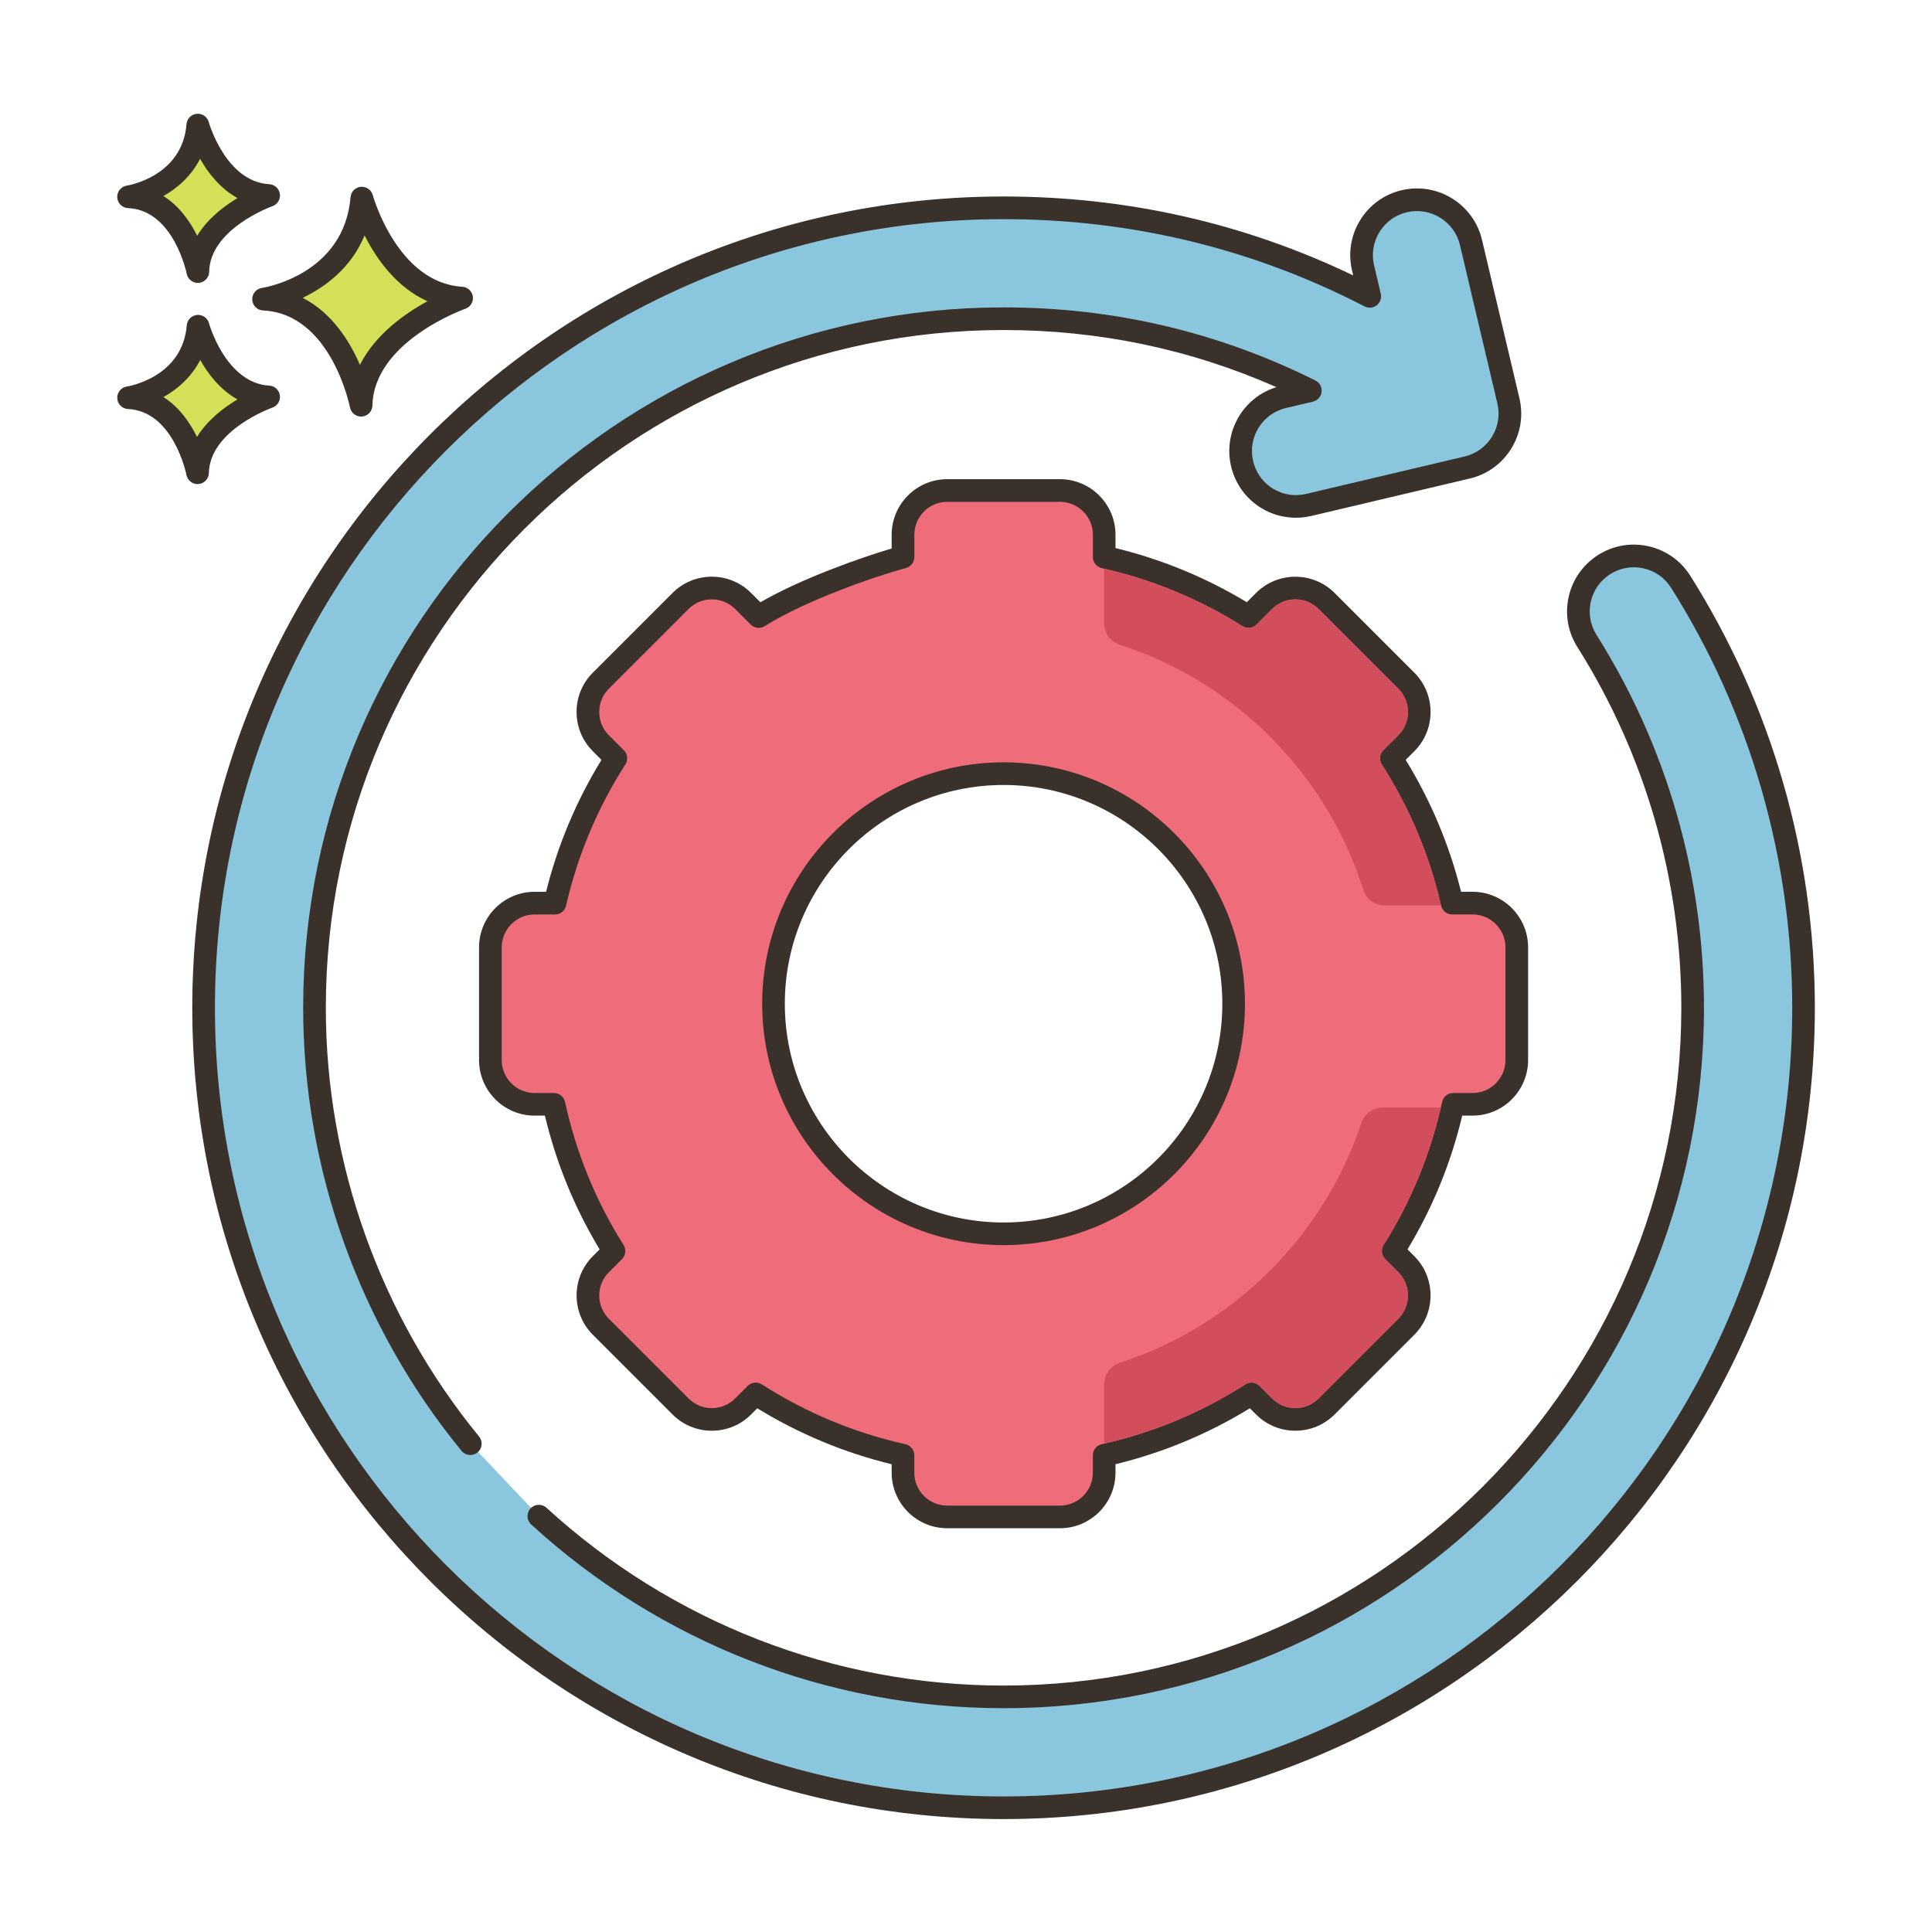 <?xml version="1.0" encoding="utf-8"?>
<!-- Generator: Adobe Illustrator 22.0.0, SVG Export Plug-In . SVG Version: 6.00 Build 0)  -->
<svg version="1.1" id="Layer_1" xmlns="http://www.w3.org/2000/svg" xmlns:xlink="http://www.w3.org/1999/xlink" x="0px" y="0px"
	 viewBox="0 0 256 256" style="enable-background:new 0 0 256 256;" xml:space="preserve">
<style type="text/css">
	.st0{fill:#3A312A;}
	.st1{fill:#F16C7A;}
	.st2{fill:#D7E057;}
	.st3{fill:#F8E4C8;}
	.st4{fill:#89C4DB;}
	.st5{fill-rule:evenodd;clip-rule:evenodd;fill:#F8E4C8;}
	.st6{fill:#87796F;}
	.st7{fill:#D4DB56;}
	.st8{fill:#F59689;}
	.st9{fill:#6CA6BE;}
	.st10{fill:#695B51;}
	.st11{fill:#F7E3C7;}
	.st12{fill:#8AC6DD;}
	.st13{fill:#6CA8BF;}
	.st14{fill:#D6DF58;}
	.st15{fill:#FAE6CA;}
	.st16{fill:#EF6D7A;}
	.st17{fill:#DDC9AC;}
	.st18{fill:#D24E5C;}
	.st19{fill:#6A5C52;}
	.st20{fill:#B9C239;}
	.st21{fill:#FCE8CB;}
	.st22{fill:#DECAAD;}
	.st23{fill:#D5DE58;}
	.st24{fill:#8AC5DC;}
	.st25{fill:#D34E5C;}
	.st26{fill:#ED6E7A;}
	.st27{fill:#B8C136;}
</style>
<g>
	<path class="st16" d="M195.117,119.67h-2.701c-1.583-6.921-4.343-13.394-8.06-19.196l1.988-1.987c2.29-2.29,2.29-6.003,0-8.293
		l-10.558-10.558c-2.29-2.29-6.003-2.29-8.293,0l-2.062,2.062c-5.79-3.647-12.235-6.347-19.121-7.882v-2.954
		c0-3.238-2.625-5.864-5.864-5.864h-14.931c-3.239,0-5.864,2.626-5.864,5.864v2.954c-3.649,0.983-13.331,4.235-19.121,7.882
		l-2.062-2.062c-2.29-2.29-6.003-2.29-8.293,0L79.616,90.195c-2.29,2.29-2.29,6.003,0,8.293l1.988,1.987
		c-3.717,5.802-6.477,12.274-8.061,19.196h-2.701c-3.239,0-5.864,2.625-5.864,5.864v14.931c0,3.239,2.625,5.864,5.864,5.864h2.561
		c1.523,7.007,4.249,13.563,7.953,19.443l-1.739,1.739c-2.29,2.29-2.29,6.003,0,8.293l10.558,10.558c2.29,2.29,6.003,2.29,8.293,0
		l1.664-1.664c5.891,3.774,12.476,6.56,19.518,8.13v2.308c0,3.238,2.625,5.864,5.864,5.864h14.931c3.238,0,5.864-2.625,5.864-5.864
		v-2.308c7.043-1.571,13.627-4.356,19.518-8.13l1.665,1.664c2.29,2.29,6.003,2.29,8.293,0l10.558-10.558
		c2.29-2.29,2.29-6.003,0-8.293l-1.739-1.739c3.704-5.88,6.43-12.437,7.953-19.443h2.561c3.239,0,5.864-2.625,5.864-5.864v-14.931
		C200.981,122.296,198.356,119.67,195.117,119.67z M132.98,163.486c-16.837,0-30.486-13.649-30.486-30.486
		c0-16.837,13.649-30.486,30.486-30.486c16.837,0,30.486,13.649,30.486,30.486C163.466,149.837,149.817,163.486,132.98,163.486z"/>
	<path class="st0" d="M140.445,202.501h-14.931c-4.061,0-7.364-3.303-7.364-7.364v-1.118c-6.297-1.532-12.276-4.022-17.803-7.415
		l-0.819,0.819c-1.391,1.391-3.24,2.157-5.207,2.157s-3.816-0.766-5.207-2.157l-10.558-10.558c-2.871-2.872-2.871-7.543,0-10.414
		l0.9-0.901c-3.329-5.515-5.763-11.466-7.25-17.722h-1.364c-4.06,0-7.364-3.303-7.364-7.364v-14.932
		c0-4.061,3.303-7.364,7.364-7.364h1.518c1.538-6.176,4.002-12.046,7.338-17.48l-1.142-1.142c-1.391-1.391-2.157-3.241-2.157-5.207
		c0-1.967,0.766-3.816,2.157-5.207l10.558-10.558c1.391-1.391,3.24-2.157,5.207-2.157s3.816,0.766,5.207,2.157l1.231,1.231
		c5.394-3.133,13.283-5.914,17.391-7.126v-1.82c0-4.06,3.304-7.364,7.364-7.364h14.931c4.061,0,7.364,3.303,7.364,7.364v1.764
		c6.138,1.494,11.98,3.902,17.399,7.173l1.224-1.223c2.871-2.871,7.543-2.871,10.414,0l10.558,10.558
		c2.872,2.871,2.872,7.543,0,10.414l-1.143,1.142c3.336,5.434,5.801,11.304,7.338,17.48h1.518c4.061,0,7.364,3.303,7.364,7.364
		v14.932c0,4.061-3.304,7.364-7.364,7.364h-1.364c-1.487,6.256-3.921,12.207-7.25,17.722l0.9,0.901
		c2.871,2.871,2.871,7.542,0,10.414l-10.558,10.558c-1.391,1.391-3.24,2.157-5.207,2.157c-1.967,0-3.816-0.766-5.207-2.157
		l-0.819-0.819c-5.527,3.393-11.505,5.883-17.803,7.415v1.118C147.809,199.198,144.506,202.501,140.445,202.501z M100.132,183.199
		c0.279,0,0.56,0.078,0.809,0.237c5.853,3.75,12.257,6.417,19.036,7.93c0.686,0.153,1.173,0.761,1.173,1.464v2.308
		c0,2.406,1.958,4.364,4.364,4.364h14.931c2.406,0,4.364-1.958,4.364-4.364v-2.308c0-0.703,0.488-1.311,1.173-1.464
		c6.779-1.512,13.184-4.18,19.036-7.93c0.592-0.38,1.371-0.296,1.87,0.202l1.665,1.664c0.825,0.825,1.92,1.279,3.086,1.279
		c1.165,0,2.261-0.454,3.086-1.278l10.558-10.558c1.701-1.702,1.701-4.47,0-6.172l-1.739-1.739c-0.496-0.495-0.582-1.268-0.208-1.86
		c3.682-5.846,6.291-12.226,7.756-18.963c0.15-0.69,0.76-1.182,1.466-1.182h2.561c2.406,0,4.364-1.958,4.364-4.364v-14.932
		c0-2.406-1.958-4.364-4.364-4.364h-2.701c-0.7,0-1.306-0.483-1.462-1.166c-1.523-6.658-4.168-12.957-7.861-18.721
		c-0.38-0.593-0.296-1.372,0.203-1.87l1.988-1.987c1.702-1.701,1.702-4.47,0-6.171l-10.558-10.558c-1.702-1.701-4.47-1.701-6.172,0
		l-2.062,2.062c-0.495,0.495-1.268,0.582-1.86,0.208c-5.753-3.624-12.027-6.211-18.648-7.688c-0.686-0.153-1.173-0.761-1.173-1.464
		v-2.954c0-2.406-1.958-4.364-4.364-4.364h-14.931c-2.406,0-4.364,1.958-4.364,4.364v2.954c0,0.678-0.455,1.272-1.11,1.448
		c-3.694,0.995-13.127,4.186-18.711,7.703c-0.592,0.374-1.364,0.287-1.86-0.208l-2.062-2.062c-1.702-1.701-4.47-1.701-6.172,0
		L80.677,91.255c-1.701,1.702-1.701,4.47,0,6.172l1.988,1.986c0.499,0.499,0.583,1.277,0.203,1.87
		c-3.693,5.764-6.338,12.063-7.861,18.721c-0.156,0.682-0.763,1.166-1.462,1.166h-2.702c-2.406,0-4.364,1.957-4.364,4.364v14.932
		c0,2.406,1.957,4.364,4.364,4.364h2.561c0.706,0,1.316,0.492,1.466,1.182c1.464,6.737,4.074,13.117,7.756,18.963
		c0.374,0.592,0.287,1.365-0.208,1.86l-1.739,1.739c-1.701,1.702-1.701,4.47,0,6.172l10.558,10.558
		c0.824,0.824,1.92,1.278,3.086,1.278c1.165,0,2.261-0.454,3.086-1.278l1.665-1.665C99.361,183.349,99.745,183.199,100.132,183.199z
		 M132.979,164.986c-17.637,0-31.986-14.349-31.986-31.986s14.349-31.986,31.986-31.986s31.986,14.349,31.986,31.986
		S150.617,164.986,132.979,164.986z M132.979,104.014c-15.983,0-28.986,13.003-28.986,28.986s13.003,28.986,28.986,28.986
		s28.986-13.003,28.986-28.986S148.962,104.014,132.979,104.014z"/>
	<path class="st25" d="M183.503,119.989h7.447c-1.522-6.646-4.163-12.935-7.849-18.692c-0.384-0.599-0.309-1.38,0.194-1.883
		l1.865-1.865c0.717-0.717,1.238-1.633,1.364-2.638c0.173-1.373-0.285-2.698-1.243-3.655l-10.437-10.437
		c-0.717-0.717-1.633-1.238-2.638-1.364c-1.373-0.173-2.697,0.285-3.655,1.243l-2.062,2.062c-0.5,0.5-1.275,0.577-1.874,0.2
		c-5.654-3.56-11.813-6.112-18.307-7.599v7.223c0,1.286,0.816,2.443,2.04,2.838c15.347,4.954,27.448,17.122,32.309,32.509
		C181.048,119.163,182.209,119.989,183.503,119.989z"/>
	<path class="st25" d="M183.543,166.834c-0.5-0.5-0.577-1.275-0.2-1.873c3.543-5.628,6.08-11.753,7.57-18.211h-7.681
		c-1.277,0-2.427,0.805-2.83,2.017c-5.002,15.051-16.943,26.931-32.05,31.81c-1.225,0.396-2.042,1.551-2.042,2.838v7.869
		c6.652-1.524,12.941-4.156,18.695-7.841c0.599-0.384,1.38-0.309,1.883,0.194l1.545,1.544c0.717,0.716,1.633,1.237,2.639,1.363
		c1.373,0.172,2.696-0.286,3.652-1.243l10.437-10.436c0.717-0.717,1.238-1.634,1.364-2.64c0.172-1.373-0.286-2.696-1.243-3.654
		L183.543,166.834z"/>
	<path class="st14" d="M47.946,26.248c0,0,3.408,12.659,13.222,13.246c0,0-13.1,4.525-13.321,14.202c0,0-2.579-13.572-12.925-14.059
		C34.922,39.638,46.972,37.812,47.946,26.248z"/>
	<path class="st0" d="M47.846,55.196c-0.713,0-1.336-0.506-1.472-1.217c-0.024-0.124-2.495-12.417-11.522-12.842
		c-0.771-0.037-1.388-0.651-1.428-1.421c-0.04-0.771,0.511-1.445,1.273-1.561c0.441-0.069,10.894-1.817,11.754-12.033
		c0.061-0.725,0.634-1.301,1.359-1.367c0.733-0.059,1.393,0.399,1.584,1.101c0.032,0.116,3.259,11.626,11.864,12.141
		c0.714,0.043,1.297,0.584,1.396,1.292c0.098,0.708-0.319,1.388-0.994,1.623c-0.121,0.042-12.119,4.311-12.313,12.819
		c-0.018,0.767-0.61,1.396-1.375,1.459C47.93,55.194,47.888,55.196,47.846,55.196z M40.105,39.466
		c3.878,1.969,6.23,5.746,7.587,8.876c2.027-4.021,5.941-6.787,8.949-8.427c-4.134-1.842-6.783-5.651-8.334-8.722
		C46.514,35.553,43.036,38.062,40.105,39.466z"/>
	<path class="st14" d="M26.248,43.229c0,0,2.411,8.954,9.352,9.369c0,0-9.266,3.201-9.422,10.045c0,0-1.824-9.6-9.142-9.944
		C17.035,52.699,25.559,51.408,26.248,43.229z"/>
	<path class="st0" d="M26.176,64.144c-0.713,0-1.337-0.507-1.472-1.22c-0.016-0.082-1.704-8.442-7.739-8.726
		c-0.771-0.037-1.388-0.651-1.428-1.421c-0.04-0.771,0.511-1.445,1.273-1.561c0.296-0.047,7.364-1.243,7.942-8.114
		c0.061-0.726,0.635-1.303,1.36-1.368c0.731-0.062,1.392,0.399,1.582,1.101l0,0c0.021,0.079,2.228,7.92,7.994,8.265
		c0.714,0.043,1.299,0.584,1.396,1.293c0.098,0.709-0.32,1.388-0.996,1.622c-0.081,0.028-8.282,2.952-8.413,8.662
		c-0.018,0.767-0.611,1.398-1.376,1.461C26.259,64.142,26.217,64.144,26.176,64.144z M21.657,52.616
		c2.107,1.333,3.524,3.395,4.447,5.28c1.376-2.232,3.515-3.872,5.365-4.972c-2.287-1.27-3.884-3.35-4.941-5.224
		C25.354,49.986,23.513,51.575,21.657,52.616z"/>
	<path class="st14" d="M26.21,16.571c0,0,2.446,8.945,9.388,9.333c0,0-9.253,3.237-9.383,10.082c0,0-1.862-9.593-9.181-9.908
		C17.034,26.078,25.553,24.753,26.21,16.571z"/>
	<path class="st0" d="M26.214,37.487c-0.711,0-1.333-0.504-1.471-1.214c-0.016-0.082-1.737-8.435-7.773-8.696
		c-0.771-0.033-1.391-0.645-1.433-1.415c-0.043-0.77,0.505-1.447,1.267-1.566c0.295-0.048,7.359-1.271,7.911-8.144
		c0.058-0.726,0.63-1.306,1.355-1.374c0.722-0.069,1.393,0.394,1.586,1.096l0,0c0.022,0.079,2.258,7.911,8.025,8.233
		c0.715,0.04,1.302,0.579,1.402,1.288c0.1,0.709-0.314,1.39-0.99,1.626c-0.081,0.028-8.27,2.985-8.378,8.695
		c-0.014,0.767-0.605,1.4-1.37,1.466C26.301,37.485,26.257,37.487,26.214,37.487z M21.656,25.977
		c2.112,1.325,3.536,3.381,4.468,5.263c1.367-2.238,3.5-3.886,5.345-4.994c-2.292-1.26-3.897-3.335-4.961-5.205
		C25.343,23.333,23.508,24.928,21.656,25.977z"/>
	<path class="st12" d="M62.318,191.296c-12.896-15.748-20.646-35.865-20.646-57.76c0-50.347,40.96-91.307,91.307-91.307
		c14.317,0,28.115,3.272,40.647,9.529l-3.582,0.846c-3.949,0.933-6.394,4.89-5.461,8.839c0.841,3.56,4.14,5.898,7.674,5.64
		c0.386-0.028,0.776-0.087,1.164-0.178l20.985-4.957c1.896-0.448,3.537-1.631,4.561-3.289c1.024-1.658,1.348-3.654,0.9-5.55
		l-4.957-20.986c-0.932-3.948-4.891-6.389-8.839-5.461c-3.949,0.933-6.394,4.89-5.461,8.838l0.889,3.765
		c-14.902-7.706-31.396-11.729-48.522-11.729c-58.448,0-106,47.552-106,106c0,58.449,47.552,106,106,106s106-47.551,106-106
		c0-20.041-5.627-39.559-16.271-56.443c-2.164-3.433-6.701-4.461-10.133-2.296c-3.432,2.164-4.46,6.701-2.296,10.133
		c9.164,14.535,14.007,31.343,14.007,48.607c0,50.347-40.96,91.307-91.307,91.307c-23.707,0-45.33-9.083-61.578-23.95
		L62.318,191.296z"/>
	<path class="st0" d="M132.979,241.036c-59.276,0-107.5-48.224-107.5-107.5c0-59.276,48.224-107.5,107.5-107.5
		c16.298,0,31.868,3.518,46.327,10.459l-0.154-0.65c-0.543-2.299-0.158-4.673,1.084-6.683c1.242-2.01,3.193-3.416,5.493-3.959
		c4.752-1.114,9.522,1.834,10.643,6.576l4.958,20.985c0.543,2.3,0.158,4.673-1.085,6.684c-1.243,2.011-3.193,3.417-5.493,3.96
		l-20.985,4.957c-0.461,0.108-0.932,0.181-1.399,0.215c-4.345,0.312-8.24-2.539-9.245-6.791c-1.075-4.554,1.596-9.132,6.005-10.489
		c-11.367-5.025-23.506-7.57-36.149-7.57c-49.519,0-89.807,40.287-89.807,89.807c0,20.645,7.211,40.82,20.306,56.81
		c0.525,0.641,0.431,1.586-0.21,2.111c-0.642,0.524-1.586,0.43-2.111-0.21c-13.532-16.524-20.985-37.374-20.985-58.71
		c0-51.174,41.633-92.807,92.807-92.807c14.543,0,28.443,3.259,41.317,9.687c0.565,0.282,0.893,0.888,0.82,1.515
		c-0.073,0.627-0.53,1.142-1.145,1.287l-3.582,0.846c-3.137,0.741-5.087,3.897-4.346,7.034c0.664,2.811,3.237,4.704,6.106,4.489
		c0.31-0.022,0.623-0.071,0.93-0.143l20.984-4.957c1.519-0.358,2.808-1.288,3.63-2.617c0.821-1.329,1.075-2.897,0.716-4.417
		l-4.958-20.985c-0.74-3.134-3.897-5.08-7.035-4.346c-1.519,0.359-2.808,1.288-3.629,2.617c-0.821,1.328-1.075,2.897-0.716,4.417
		l0.889,3.766c0.135,0.57-0.075,1.167-0.537,1.527c-0.462,0.36-1.091,0.419-1.612,0.15c-14.835-7.672-30.929-11.562-47.833-11.562
		c-57.622,0-104.5,46.879-104.5,104.5c0,57.622,46.878,104.5,104.5,104.5s104.5-46.878,104.5-104.5
		c0-19.758-5.546-38.999-16.04-55.644c-0.833-1.321-2.13-2.239-3.654-2.584c-1.522-0.347-3.089-0.077-4.41,0.756
		c-2.728,1.72-3.547,5.337-1.828,8.064c9.315,14.775,14.238,31.859,14.238,49.407c0,51.174-41.633,92.807-92.807,92.807
		c-23.206,0-45.434-8.646-62.591-24.344c-0.611-0.559-0.653-1.508-0.094-2.119c0.559-0.611,1.508-0.653,2.119-0.094
		c16.602,15.191,38.111,23.557,60.565,23.557c49.52,0,89.807-40.287,89.807-89.807c0-16.98-4.764-33.512-13.776-47.807
		c-1.26-1.998-1.666-4.369-1.144-6.673c0.522-2.305,1.911-4.268,3.91-5.528c1.997-1.26,4.366-1.668,6.673-1.145
		c2.305,0.522,4.268,1.912,5.528,3.911c10.795,17.124,16.502,36.918,16.502,57.243C240.479,192.811,192.255,241.036,132.979,241.036
		z"/>
</g>
</svg>
